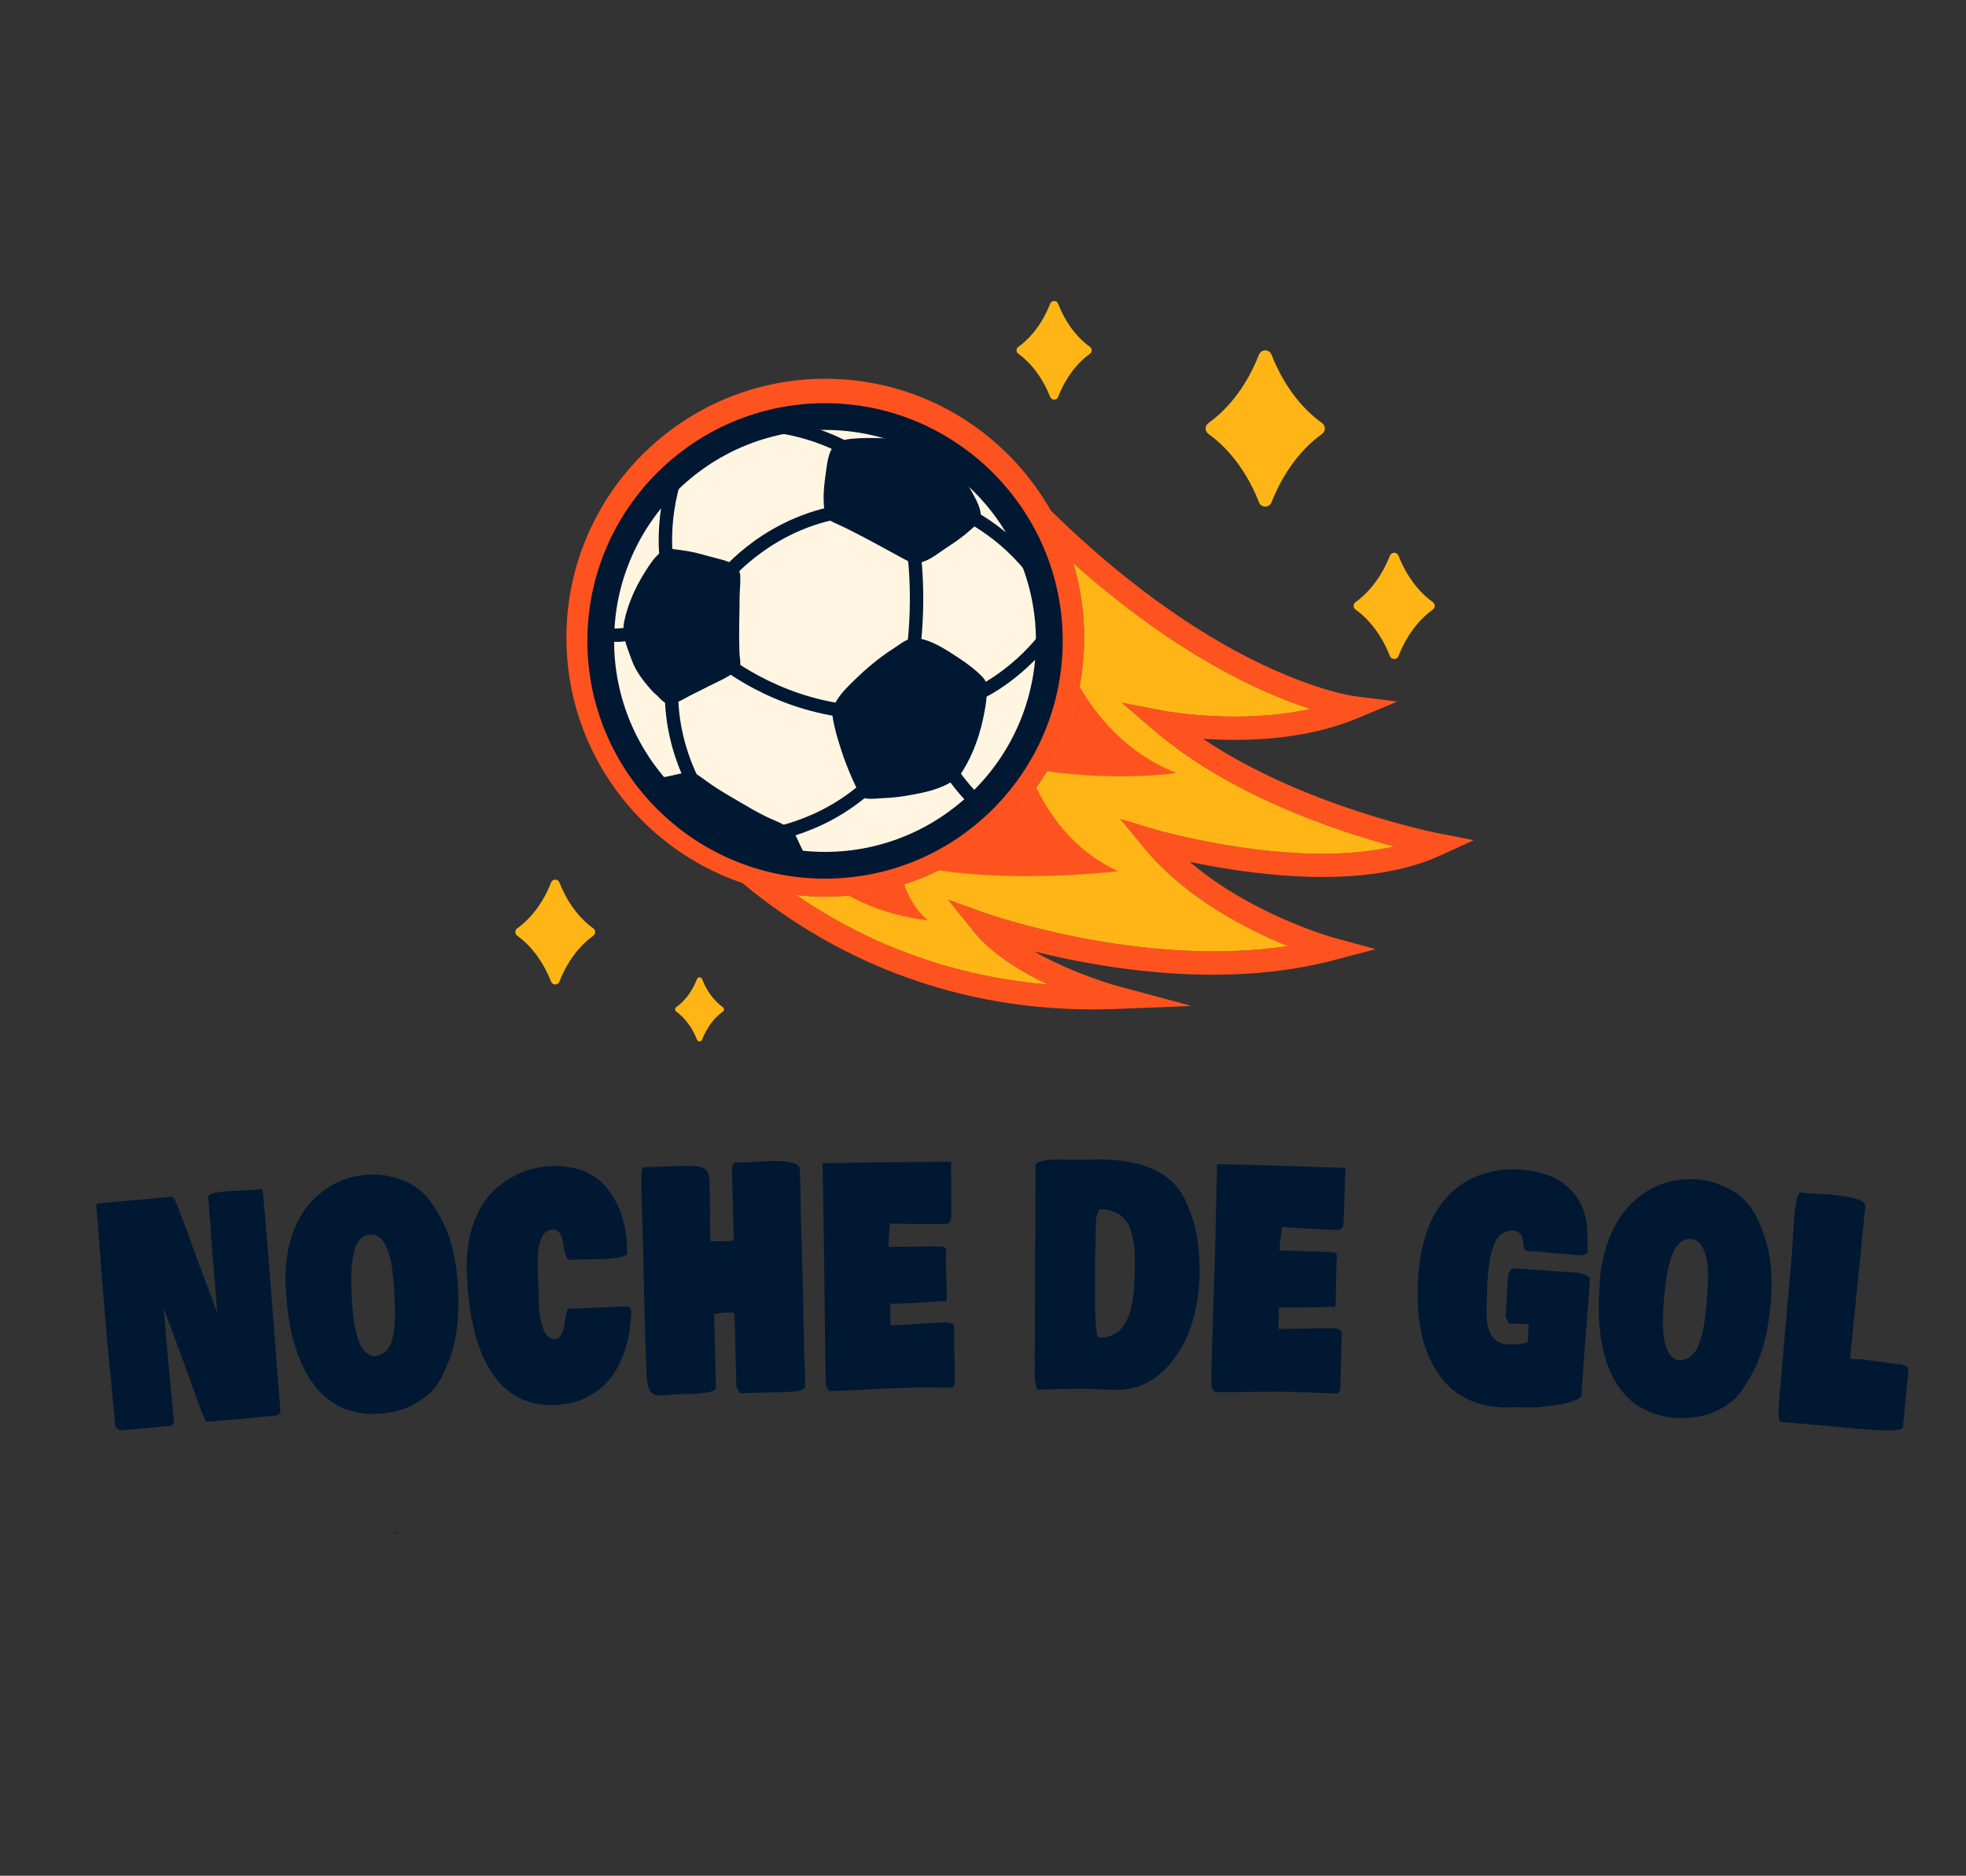 <svg width="1409" height="1344" viewBox="0 0 1409 1344" fill="none" xmlns="http://www.w3.org/2000/svg">
<rect x="0" y="0" width="1409" height="1344" fill="#333333" stroke="none"/>
<path d="M1141.83 1015.94H1141.95C1142.01 1015.22 1142.13 1014.44 1142.19 1013.72C1142.07 1014.5 1141.95 1015.22 1141.83 1015.94Z" fill="#011833"/>
<path d="M283.04 1097.89C283.04 1097.89 283.28 1098.43 283.46 1098.67C284.121 1098.61 284.721 1098.55 285.381 1098.49C285.321 1097.83 283.52 1098.25 283.04 1097.89Z" fill="#011833"/>
<path d="M614.107 567.042C614.107 567.042 614.047 567.162 613.987 567.222C614.047 567.402 614.107 567.522 614.167 567.702C614.167 567.642 614.287 567.582 614.347 567.522C614.287 567.342 614.167 567.222 614.107 567.042Z" fill="#FFF5E1"/>
<path d="M1032.69 612.785L1056.29 601.98L1030.89 597.057C1029.81 596.877 934.185 577.908 862.15 529.343C890.724 531.324 934.425 530.664 972.664 514.696L1001.48 502.69L970.563 498.788C970.263 498.788 937.787 494.406 887.002 467.213C853.265 449.084 806.262 417.988 753.075 365.822C738.908 340.79 719.158 319.419 695.507 303.331C692.085 300.99 688.603 298.829 685.062 296.728C657.568 280.64 625.632 271.395 591.475 271.395C489.124 271.395 405.923 354.657 405.923 456.947C405.923 538.468 458.809 607.862 532.045 632.715H532.106C536.248 636.197 540.69 639.738 545.252 643.22C593.576 680.258 673.356 723.24 782.97 723.24C788.433 723.24 793.956 723.18 799.598 722.94L853.985 720.779L801.339 706.612C800.859 706.491 769.103 697.787 741.309 681.759C790.474 694.005 876.917 708.773 955.916 688.002L985.811 680.078L955.976 671.914C955.316 671.734 896.607 655.286 852.725 617.527C865.151 620.169 880.879 623.05 898.468 625.151C954.656 632.054 999.858 627.912 1032.69 612.785ZM725.462 361.32C727.983 364.802 730.384 368.403 732.605 372.125C725.582 366.362 718.858 361.8 713.095 358.318C712.735 352.616 709.254 346.312 706.612 341.39C706.432 341.09 706.252 340.79 706.072 340.43C705.412 339.229 704.691 338.028 703.971 336.768C711.895 344.211 719.098 352.436 725.462 361.32ZM666.933 395.477C671.375 394.276 675.577 391.635 678.938 389.234C687.163 383.471 696.347 378.008 703.611 371.465C704.871 370.384 706.552 369.004 708.173 367.623C718.858 374.166 733.085 384.672 746.052 400.099C752.415 417.328 755.957 435.997 756.077 455.387C741.309 472.975 725.462 483.781 716.937 488.883C716.517 487.743 715.917 486.722 715.016 485.702C709.434 479.759 702.89 474.836 696.107 470.394C686.982 464.511 677.498 457.908 666.692 455.447C669.034 429.814 668.133 408.743 666.933 395.477ZM755.416 471.655C751.935 511.154 734.466 546.632 707.993 573.225C703.791 568.723 700.069 563.861 697.488 560.559C697.908 560.019 698.268 559.478 698.628 558.938C707.573 544.711 713.035 528.623 715.977 512.115C716.697 508.333 717.358 504.371 717.598 500.469C723.601 497.288 739.208 488.223 755.416 471.655ZM656.187 455.867C652.225 457.548 648.623 460.429 645.262 462.65C633.796 469.914 623.711 478.438 613.926 487.983C609.184 492.665 603.061 498.548 599.639 505.091C566.323 499.268 540.15 485.222 525.262 475.617C525.562 472.735 524.782 469.194 524.662 466.432C524.542 461.99 524.422 457.548 524.422 453.046C524.362 443.021 524.782 432.936 524.782 422.851C524.842 417.268 525.562 411.625 525.262 406.042C525.202 404.782 524.962 403.581 524.482 402.56C535.407 391.875 559.959 371.525 595.557 363.061C597.058 363.961 598.799 364.742 600.54 365.522C617.888 373.146 650.905 392.055 656.367 394.636C657.568 407.603 658.708 429.334 656.187 455.867ZM591.475 292.226C607.503 292.226 622.931 294.567 637.578 298.829C623.171 298.109 612.606 299.009 609.184 299.549C608.283 299.669 607.383 299.849 606.543 300.09C601.44 297.568 595.317 294.807 588.233 292.286C589.314 292.226 590.394 292.226 591.475 292.226ZM477.178 338.509C499.509 316.958 527.843 301.65 559.359 295.407C574.307 298.049 587.033 302.671 596.758 307.053C593.756 312.276 593.036 318.819 592.255 324.642C590.875 334.126 589.674 343.851 590.815 353.456C553.236 362.941 527.963 384.251 516.678 395.477C514.097 394.396 511.455 393.616 508.994 393.016C499.509 390.675 489.905 387.433 480.18 386.232C478.019 385.992 475.077 385.392 472.256 385.212C471.716 374.226 472.196 357.418 477.178 338.509ZM463.431 353.516C461.27 368.043 461.39 380.349 461.931 388.814C457.428 392.716 453.767 398.659 450.825 403.281C443.441 414.927 437.439 428.373 434.677 441.94C434.317 443.561 434.137 445.182 434.077 446.802C432.036 447.103 429.575 447.283 427.113 447.163C429.154 411.805 442.481 379.449 463.431 353.516ZM470.275 562.36C469.134 562.66 467.934 562.9 466.733 563.02C466.373 563.08 466.073 563.14 465.773 563.2C441.581 534.626 426.993 497.888 426.813 457.668C427.293 457.728 427.774 457.728 428.194 457.728C430.835 457.728 433.296 457.488 435.518 457.188C436.838 462.23 438.879 467.213 440.62 471.955C443.982 481.2 449.865 488.523 456.288 495.787C457.969 497.648 460.01 499.028 461.631 500.889C463.071 502.45 464.812 503.951 466.613 505.151C467.393 521.359 470.695 535.887 474.837 548.193C476.278 552.515 477.839 556.537 479.399 560.259C476.398 560.979 473.276 561.7 470.275 562.36ZM553.296 597.537C540.45 592.315 528.924 584.931 516.918 577.968C510.915 574.486 504.912 570.704 499.269 566.622C496.568 564.641 493.987 562.66 491.165 560.979C484.622 546.872 478.079 527.422 476.998 504.311C480.06 503.11 482.761 501.37 485.823 499.749C489.664 497.708 493.566 495.967 497.408 493.926C503.952 490.444 511.395 487.443 517.818 483.301C533.066 493.506 560.98 508.873 597.298 515.296C597.538 517.758 598.138 520.279 598.619 522.56C599.999 529.223 602.1 535.767 604.201 542.25C606.543 549.513 609.304 556.717 612.425 563.741C612.906 564.881 613.446 566.082 613.986 567.222C614.046 567.162 614.046 567.102 614.106 567.042C614.166 567.222 614.286 567.342 614.346 567.522C614.286 567.582 614.226 567.642 614.166 567.702C614.767 568.903 615.307 570.164 615.907 571.364C595.497 587.993 573.886 596.337 559.119 600.419C557.258 599.398 555.337 598.378 553.296 597.537ZM568.364 608.643C583.611 603.84 603.361 595.196 622.33 579.648C622.751 579.768 623.171 579.889 623.651 579.949C627.853 580.489 632.175 579.829 636.377 579.648C642.62 579.468 648.804 578.808 654.987 577.788C663.091 576.407 671.255 574.906 679.059 572.145C682.48 570.944 686.082 569.383 689.384 567.402C692.025 570.944 695.867 575.806 700.189 580.489C671.195 606.062 633.076 621.609 591.475 621.609C585.652 621.609 579.889 621.309 574.247 620.709C573.946 620.169 573.646 619.628 573.406 619.028C571.725 615.786 570.345 612.365 568.664 609.183C568.544 609.003 568.484 608.823 568.364 608.643ZM820.249 607.862C850.024 643.88 894.085 666.211 922.9 677.857C818.688 693.705 707.993 654.866 706.792 654.446L679.479 644.661L697.908 667.532C710.934 683.68 731.705 696.286 750.914 705.351C672.515 698.928 612.185 669.873 570.645 641.299C577.488 642.079 584.452 642.5 591.475 642.5C597.118 642.5 602.641 642.26 608.163 641.719C621.97 640.519 635.357 637.757 648.143 633.615C656.727 630.914 664.952 627.552 672.936 623.59C700.849 609.963 724.801 589.433 742.69 564.281C745.392 560.499 747.973 556.597 750.374 552.635C761.48 534.206 769.524 513.736 773.726 491.945C775.887 480.599 777.027 468.893 777.027 456.887C777.027 438.338 774.326 420.449 769.223 403.581C843.18 469.494 904.531 496.867 938.988 507.973C887.962 519.318 835.016 509.474 834.416 509.353L803.921 503.531L827.752 523.881C881.899 570.224 958.137 595.556 999.198 606.542C926.742 622.99 829.793 594.836 828.653 594.536L802.96 586.912L820.249 607.862Z" fill="#FF531F"/>
<path d="M828.653 594.536L802.96 586.912L820.249 607.863C850.023 643.88 894.085 666.212 922.9 677.857C818.688 693.705 707.993 654.866 706.792 654.446L679.479 644.661L697.908 667.532C710.934 683.68 731.705 696.286 750.914 705.351C672.515 698.928 612.185 669.873 570.645 641.299C577.488 642.08 584.451 642.5 591.475 642.5C597.118 642.5 602.64 642.26 608.163 641.719C621.97 640.519 635.357 637.757 648.143 633.615C656.727 630.914 664.951 627.552 672.935 623.59C700.849 609.964 724.801 589.433 742.69 564.281C745.391 560.499 747.973 556.597 750.374 552.635C761.479 534.206 769.523 513.736 773.725 491.945C775.887 480.599 777.027 468.893 777.027 456.888C777.027 438.338 774.326 420.449 769.223 403.581C843.18 469.494 904.53 496.867 938.988 507.973C887.962 519.319 835.016 509.474 834.416 509.354L803.92 503.531L827.752 523.881C881.899 570.224 958.137 595.556 999.197 606.542C926.741 622.99 829.793 594.836 828.653 594.536Z" fill="#FFB516"/>
<path d="M637.579 298.829C623.172 298.108 612.607 299.009 609.185 299.549C608.284 299.669 607.384 299.849 606.543 300.089C601.441 297.568 595.318 294.807 588.234 292.285C589.315 292.225 590.395 292.225 591.476 292.225C607.504 292.225 622.932 294.566 637.579 298.829Z" fill="#FFF5E1"/>
<path d="M732.605 372.125C725.581 366.363 718.858 361.8 713.095 358.319C712.735 352.616 709.253 346.313 706.612 341.39C706.432 341.09 706.252 340.79 706.072 340.43C705.411 339.229 704.691 338.028 703.971 336.768C711.895 344.212 719.098 352.436 725.461 361.32C727.983 364.802 730.384 368.404 732.605 372.125Z" fill="#FFF5E1"/>
<path d="M755.415 471.655C751.933 511.154 734.465 546.632 707.992 573.225C703.789 568.723 700.068 563.86 697.486 560.559C697.907 560.019 698.267 559.478 698.627 558.938C707.571 544.711 713.034 528.623 715.975 512.115C716.696 508.333 717.356 504.371 717.596 500.469C723.599 497.287 739.207 488.223 755.415 471.655Z" fill="#FFF5E1"/>
<path d="M700.19 580.488C671.195 606.061 633.076 621.609 591.476 621.609C585.653 621.609 579.89 621.309 574.247 620.708C573.947 620.168 573.647 619.628 573.407 619.028C571.726 615.786 570.345 612.364 568.664 609.183C568.544 609.003 568.484 608.822 568.364 608.642C583.612 603.84 603.362 595.196 622.331 579.648C622.751 579.768 623.171 579.888 623.652 579.948C627.854 580.488 632.176 579.828 636.378 579.648C642.621 579.468 648.804 578.808 654.987 577.787C663.091 576.406 671.255 574.906 679.059 572.144C682.481 570.944 686.083 569.383 689.384 567.402C692.026 570.944 695.868 575.806 700.19 580.488Z" fill="#FFF5E1"/>
<path d="M615.906 571.365C595.496 587.993 573.885 596.337 559.118 600.419C557.257 599.398 555.336 598.378 553.295 597.538C540.449 592.315 528.923 584.931 516.917 577.968C510.914 574.486 504.911 570.704 499.268 566.622C496.567 564.641 493.986 562.66 491.164 560.979C484.621 546.872 478.078 527.423 476.997 504.311C480.059 503.111 482.76 501.37 485.821 499.749C489.663 497.708 493.565 495.967 497.407 493.926C503.95 490.444 511.394 487.443 517.817 483.301C533.065 493.506 560.979 508.873 597.297 515.297C597.537 517.758 598.137 520.279 598.618 522.56C599.998 529.224 602.099 535.767 604.2 542.25C606.541 549.514 609.303 556.717 612.424 563.741C612.905 564.881 613.445 566.082 613.985 567.222C614.045 567.403 614.105 567.523 614.165 567.703C614.766 568.903 615.306 570.164 615.906 571.365Z" fill="#FFF5E1"/>
<path d="M479.4 560.258C476.398 560.979 473.277 561.699 470.275 562.359C469.134 562.66 467.934 562.9 466.733 563.02C466.373 563.08 466.073 563.14 465.773 563.2C441.581 534.626 426.994 497.887 426.813 457.667C427.294 457.727 427.774 457.728 428.194 457.728C430.835 457.728 433.297 457.487 435.518 457.187C436.838 462.23 438.879 467.212 440.62 471.955C443.982 481.199 449.865 488.523 456.288 495.786C457.969 497.647 460.01 499.028 461.631 500.889C463.072 502.45 464.812 503.95 466.613 505.151C467.394 521.359 470.695 535.886 474.837 548.192C476.278 552.515 477.839 556.537 479.4 560.258Z" fill="#FFF5E1"/>
<path d="M461.93 388.814C457.427 392.716 453.766 398.659 450.824 403.281C443.44 414.927 437.437 428.374 434.676 441.94C434.316 443.561 434.136 445.182 434.076 446.803C432.035 447.103 429.574 447.283 427.112 447.163C429.153 411.805 442.48 379.449 463.43 353.516C461.269 368.044 461.389 380.35 461.93 388.814Z" fill="#FFF5E1"/>
<path d="M592.256 324.642C590.875 334.126 589.674 343.851 590.815 353.456C553.236 362.941 527.964 384.251 516.678 395.477C514.097 394.396 511.455 393.616 508.994 393.016C499.509 390.674 489.905 387.433 480.18 386.232C478.019 385.992 475.077 385.392 472.256 385.212C471.716 374.226 472.196 357.418 477.178 338.509C499.509 316.958 527.844 301.65 559.359 295.407C574.307 298.048 587.033 302.671 596.758 307.053C593.756 312.276 593.036 318.819 592.256 324.642Z" fill="#FFF5E1"/>
<path d="M756.077 455.387C741.309 472.976 725.462 483.781 716.937 488.883C716.517 487.743 715.917 486.722 715.016 485.702C709.434 479.759 702.89 474.836 696.107 470.394C686.982 464.511 677.498 457.908 666.692 455.447C669.034 429.814 668.133 408.744 666.933 395.477C671.375 394.276 675.577 391.635 678.938 389.234C687.163 383.471 696.347 378.008 703.611 371.465C704.871 370.385 706.552 369.004 708.173 367.623C718.858 374.166 733.085 384.672 746.052 400.099C752.415 417.328 755.957 435.997 756.077 455.387Z" fill="#FFF5E1"/>
<path d="M656.188 455.867C652.226 457.548 648.625 460.429 645.263 462.65C633.797 469.914 623.712 478.438 613.927 487.983C609.185 492.665 603.062 498.548 599.64 505.091C566.324 499.269 540.151 485.222 525.263 475.617C525.563 472.735 524.783 469.194 524.663 466.432C524.543 461.99 524.423 457.548 524.423 453.046C524.363 443.021 524.783 432.936 524.783 422.851C524.843 417.268 525.563 411.625 525.263 406.042C525.203 404.782 524.963 403.581 524.483 402.561C535.408 391.875 559.961 371.525 595.558 363.061C597.059 363.961 598.8 364.742 600.541 365.522C617.889 373.146 650.906 392.055 656.368 394.637C657.569 407.603 658.71 429.334 656.188 455.867Z" fill="#FFF5E1"/>
<path d="M71.787 899.401C72.149 903.568 72.421 907.554 72.693 911.358V899.401H71.787Z" fill="#011833"/>
<path d="M200.952 1011.27C200.681 1013.17 199.141 1014.16 196.242 1014.44C195.518 1014.44 194.884 1014.53 194.25 1014.53C191.532 1014.8 187.637 1015.16 182.384 1015.7C177.221 1016.25 173.326 1016.7 170.609 1016.88C163.091 1017.51 155.482 1018.15 147.964 1018.78C147.24 1018.51 145.338 1014.16 142.349 1005.74C139.088 996.682 134.378 983.548 128.037 966.338C121.606 949.219 118.074 939.618 117.349 937.625C117.711 941.792 118.164 948.042 118.889 956.284C119.614 964.618 120.066 970.867 120.519 975.034C120.791 978.204 121.244 982.824 121.878 989.073C122.512 995.323 122.965 1000.03 123.237 1003.11C123.69 1007.55 124.052 1012.08 124.505 1016.52C124.776 1019.78 123.871 1021.5 121.787 1021.68C110.012 1022.77 98.147 1023.86 86.371 1024.94C85.194 1024.22 83.926 1023.49 82.748 1022.68C81.209 1006.65 79.669 990.704 78.129 974.672C76.861 961.991 75.049 940.886 72.694 911.358V899.401H71.788C71.154 891.431 70.52 882.916 69.886 873.949C69.615 871.051 69.343 868.152 69.071 865.254C68.89 863.623 69.071 862.717 69.433 862.355L72.694 862.083C76.046 861.721 79.397 861.449 82.748 861.178C96.426 859.91 110.103 858.641 123.78 857.464C124.233 857.464 125.592 860 127.675 865.254C128.49 867.337 129.305 869.692 130.302 872.228C131.751 876.123 133.381 880.561 135.283 885.543C137.457 891.521 139.088 896.141 140.265 899.401C140.809 900.67 141.171 901.756 141.533 902.662C146.334 915.343 151.044 928.024 155.754 940.705C154.667 926.937 153.49 913.169 152.312 899.401C152.04 895.869 151.587 889.347 150.953 879.837C150.772 877.119 150.591 874.583 150.319 872.228C149.957 866.341 149.595 861.449 149.232 857.645C149.051 855.652 153.218 854.294 161.551 853.66C164.268 853.478 167.801 853.207 172.42 853.026C177.04 852.754 179.848 852.663 180.935 852.573C182.927 852.392 184.92 852.21 186.913 852.029C187.728 852.029 188.181 852.21 188.272 852.573C188.815 858.37 189.358 864.982 189.992 872.228C190.717 880.38 191.442 889.528 192.257 899.401C193.163 910.905 194.159 923.495 195.246 937.354C197.148 961.991 199.05 986.628 200.952 1011.27Z" fill="#011833"/>
<path d="M328.123 920.507C327.67 912.989 326.764 906.014 325.315 899.402C324.681 895.87 323.866 892.518 322.869 889.258C321.058 883.37 318.612 877.664 315.623 872.229C313.902 869.059 312 865.979 309.917 862.899C307.199 858.642 303.758 854.929 299.682 851.849C295.606 848.769 291.348 846.505 287.091 845.056C282.743 843.606 278.667 842.61 274.863 842.067C271.059 841.523 267.345 841.432 263.903 841.614C257.563 842.066 251.494 843.335 245.697 845.509C239.9 847.682 234.375 850.943 229.212 855.2C224.14 859.457 219.701 864.53 215.988 870.417C215.625 871.051 215.263 871.595 214.991 872.229C211.73 877.845 209.194 884.366 207.292 891.884C206.658 894.33 206.205 896.776 205.843 899.402C204.756 905.652 204.394 912.446 204.575 919.511C204.846 923.405 205.118 927.3 205.481 931.195C205.843 937.083 206.567 942.699 207.564 948.224C208.56 953.658 209.828 959.274 211.64 964.981C213.361 970.778 215.444 976.031 217.89 980.832C220.335 985.632 223.234 990.161 226.766 994.418C230.299 998.676 234.194 1002.21 238.541 1005.02C242.799 1007.91 247.78 1010 253.577 1011.45C259.284 1012.9 265.443 1013.44 272.146 1012.99C277.762 1012.62 283.287 1011.54 288.812 1009.73C294.247 1007.91 299.591 1004.93 304.935 1000.76C310.279 996.592 314.265 991.611 316.982 985.814C317.978 983.549 318.975 981.375 319.971 979.201C326.945 964.075 329.663 944.51 328.123 920.507ZM282.743 950.941C282.472 953.477 281.928 956.104 281.294 958.912C280.66 961.629 279.754 963.803 278.667 965.524C277.58 967.155 276.222 968.604 274.501 969.781C272.87 970.868 270.878 971.502 268.613 971.683C266.439 971.683 264.447 970.959 262.635 969.328C260.824 967.789 259.374 965.887 258.197 963.441C257.11 961.086 256.114 958.278 255.298 955.017C254.483 951.756 253.849 948.586 253.487 945.688C253.124 942.789 252.853 939.619 252.581 936.358C252.4 933.007 252.128 930.199 252.038 928.025C251.947 925.851 251.856 922.771 251.766 918.786C251.675 914.891 251.766 911.54 251.947 909.004C252.128 906.377 252.49 903.388 253.124 900.127C253.124 899.855 253.215 899.583 253.306 899.402C253.759 896.413 254.483 893.968 255.389 892.156C256.295 890.163 257.563 888.442 259.193 886.993C260.824 885.544 262.726 884.729 264.809 884.638C267.073 884.457 269.066 884.91 270.787 885.906C272.599 886.903 274.048 888.442 275.225 890.526C276.403 892.518 277.49 894.692 278.305 897.047C278.577 897.772 278.849 898.587 279.03 899.402C279.664 901.123 280.117 903.116 280.479 905.199C280.932 908.279 281.385 911.177 281.656 913.714C281.928 916.25 282.2 919.058 282.381 921.956C282.653 926.032 282.834 929.384 282.925 932.101C283.106 934.728 283.106 937.898 283.106 941.612C283.106 945.325 283.015 948.496 282.743 950.941Z" fill="#011833"/>
<path d="M452.396 940.161C451.943 950.85 450.313 960.451 447.414 968.784C444.516 977.117 440.711 983.911 435.911 989.345C431.11 994.689 425.585 998.856 419.335 1001.75C413.085 1004.65 406.201 1006.28 398.683 1006.65C391.709 1007.01 385.278 1006.28 379.39 1004.47C373.503 1002.66 368.521 1000.12 364.354 996.773C360.188 993.512 356.474 989.436 353.213 984.635C349.862 979.744 347.145 974.762 345.061 969.599C342.978 964.346 341.166 958.639 339.717 952.39C338.177 946.23 337.09 940.343 336.456 934.908C335.732 929.564 335.188 923.857 334.917 917.97C334.735 914.89 334.554 911.72 334.373 908.55C334.373 905.38 334.464 902.391 334.735 899.401C335.188 892.518 336.366 886.177 338.177 880.29C339.083 877.391 339.989 874.674 341.166 872.228C343.069 867.337 345.424 863.17 348.141 859.638C352.217 854.294 357.017 849.855 362.452 846.142C367.977 842.519 373.322 839.892 378.575 838.261C383.829 836.722 389.173 835.816 394.426 835.544C402.941 835.182 410.458 836.178 417.071 838.624C423.773 841.069 429.208 844.692 433.556 849.584C437.813 854.384 441.255 859.909 443.882 866.25C444.606 868.152 445.331 870.145 445.874 872.228C447.414 876.938 448.411 882.192 449.135 887.717C449.226 891.159 449.407 894.51 449.497 897.952C449.497 898.496 449.226 899.039 448.501 899.401C446.508 900.851 441.074 901.666 432.378 902.119C429.661 902.209 425.947 902.3 421.056 902.3C416.255 902.391 413.085 902.481 411.545 902.572C411.274 902.572 410.911 902.572 410.368 902.753C409.824 902.843 409.462 902.843 409.19 902.843C407.832 902.934 406.745 902.209 406.02 900.76C405.748 900.307 405.567 899.854 405.477 899.401C404.933 898.133 404.571 896.775 404.299 895.144C403.937 892.97 403.575 890.797 403.122 888.623C402.759 886.449 401.944 884.547 400.767 883.097C399.589 881.648 398.14 880.924 396.238 881.014C394.336 881.105 392.705 881.648 391.347 882.554C389.988 883.46 388.901 884.818 388.176 886.721C387.361 888.532 386.818 890.434 386.365 892.246C385.912 894.148 385.64 896.503 385.459 899.401V899.583C385.459 902.481 385.459 905.017 385.459 907.01C385.459 909.003 385.459 911.811 385.64 915.162C385.821 918.513 385.821 921.05 385.912 922.589C385.912 923.405 385.912 925.035 386.002 927.299C386.002 929.564 386.002 931.375 386.093 932.825C386.908 950.578 390.803 959.455 397.687 959.636C399.499 959.545 401.038 958.549 402.125 956.647C403.212 954.745 403.937 952.661 404.299 950.397C404.661 948.042 405.024 945.596 405.477 943.06C405.93 940.524 406.473 938.803 407.107 937.807C421.237 937.172 435.367 936.538 449.497 935.995C451.218 936.176 452.215 937.535 452.487 940.161H452.396Z" fill="#011833"/>
<path d="M577.124 993.331C576.762 995.867 571.871 997.226 562.36 997.498C551.672 997.679 540.893 997.95 530.205 998.313C529.389 996.773 528.574 995.324 527.759 993.874C527.668 991.519 527.668 989.164 527.578 986.809C527.397 982.099 527.216 975.034 527.034 965.705C526.853 956.375 526.672 949.31 526.491 944.509C526.491 942.879 526.31 941.792 526.038 941.158C525.676 940.615 525.132 940.343 524.227 940.343C523.321 940.343 522.324 940.343 521.419 940.433C517.886 940.524 514.716 940.886 511.817 941.52C511.999 947.408 512.18 956.285 512.451 968.15C512.723 980.016 512.904 988.983 513.085 994.961C512.542 997.135 506.111 998.313 493.883 998.766C490.803 998.856 487.814 998.947 484.735 999.037C483.285 999.128 481.655 999.219 479.753 999.4C477.851 999.581 476.311 999.671 475.315 999.853C474.318 999.943 473.141 999.943 471.782 999.853C470.514 999.853 469.518 999.581 468.793 999.219C468.159 998.856 467.434 998.313 466.619 997.588C465.894 996.773 465.26 995.777 464.898 994.418C464.536 993.059 464.173 991.429 463.811 989.436C463.539 987.443 463.358 985.088 463.268 982.28C462.634 966.973 462.09 945.959 461.456 919.329C461.275 912.173 461.184 905.561 461.094 899.402C460.732 888.804 460.55 879.746 460.279 872.228C460.188 867.881 460.007 864.076 459.916 860.816C459.373 845.417 459.645 837.265 460.731 836.36C470.514 835.997 480.387 835.726 490.169 835.363C495.423 835.182 499.318 835.454 501.944 836.178C504.481 836.994 506.202 838.171 507.107 839.711C508.013 841.341 508.466 843.787 508.647 847.138V853.026C508.647 855.924 508.647 858.279 508.738 860.181C508.738 861.812 508.828 863.442 508.828 865.163C508.919 866.884 508.919 869.239 508.919 872.228V875.399C508.919 879.928 508.919 883.369 509.009 885.634C509.009 886.358 509.009 887.083 509.1 887.808C509.191 888.17 509.281 888.804 509.281 889.438C510.278 889.438 511.364 889.438 512.361 889.348H520.603C522.958 889.257 524.77 888.985 525.948 888.532C525.766 883.098 525.585 877.663 525.495 872.228C525.132 862.899 524.951 853.479 524.679 844.149C524.589 840.617 524.589 838.08 524.861 836.541C525.042 835.001 525.404 834.004 525.857 833.552C526.31 833.189 527.216 832.918 528.484 832.918H531.835C533.375 833.008 534.462 833.008 535.096 833.008C537.089 832.827 538.991 832.646 540.983 832.465C544.969 832.193 548.501 832.012 551.581 831.921C565.983 831.559 573.139 833.552 573.229 837.809C573.32 838.986 573.32 840.617 573.41 842.791C573.501 844.874 573.591 846.504 573.591 847.682C573.682 850.127 573.682 853.751 573.773 858.551C573.773 863.352 573.863 866.975 573.954 869.42V872.228C574.135 878.931 574.407 887.989 574.769 899.402C574.769 900.398 574.86 901.485 574.86 902.572C575.312 917.155 575.584 928.205 575.765 935.633V938.078C575.675 938.984 575.675 939.618 575.675 939.89C575.765 941.611 575.765 943.332 575.765 945.053C575.856 949.582 576.037 953.024 576.128 955.288C576.218 956.103 576.218 956.828 576.218 957.643C576.128 957.915 576.037 958.368 576.128 958.911C576.128 962.716 576.309 968.422 576.581 976.121C576.852 983.82 577.033 989.527 577.124 993.331Z" fill="#011833"/>
<path d="M684.275 988.984C684.275 992.516 683.278 994.328 681.195 994.328C678.568 994.328 674.402 994.328 668.876 994.237H656.196C648.768 994.328 638.171 994.69 624.312 995.415C610.544 996.139 600.49 996.592 594.331 996.773C593.606 995.687 592.882 994.6 592.157 993.422C591.885 991.429 591.795 990.161 591.704 989.618V985.542C591.432 973.404 591.251 955.379 590.979 931.648C590.798 919.329 590.708 908.641 590.617 899.402C590.527 890.797 590.345 883.551 590.255 877.664C590.255 875.852 590.164 874.041 590.164 872.229C589.893 859.276 589.711 846.414 589.53 833.462C620.236 832.918 650.942 832.556 681.648 832.375C681.738 844.059 681.738 855.744 681.829 867.428V870.689C681.829 870.689 681.829 871.504 681.738 872.229C681.738 873.044 681.648 873.497 681.467 873.859C681.376 874.131 681.195 874.493 680.923 875.037C680.742 875.58 680.47 875.943 680.108 876.214C679.836 876.396 679.383 876.577 678.931 876.758C678.387 876.939 677.753 877.03 677.119 877.03H674.945C661.358 877.12 649.04 877.03 637.808 876.577C637.718 877.664 637.537 879.475 637.355 881.83C637.174 884.185 636.993 886.359 636.902 888.171C636.812 889.982 636.721 891.703 636.721 893.424C649.221 893.243 661.63 893.152 674.13 893.062C675.67 893.062 676.757 893.334 677.21 893.968C677.753 894.511 678.025 895.417 678.025 896.685V898.406C678.025 898.406 677.934 899.131 677.934 899.402V900.127C677.934 903.569 678.025 908.641 678.206 915.253C678.387 921.956 678.568 927.029 678.568 930.471C678.387 931.829 678.025 932.554 677.3 932.554C677.028 932.644 676.757 932.463 676.576 932.191C660.09 933.369 647.953 934.094 640.073 934.184H637.989C638.08 939.347 638.08 944.42 638.171 949.583C642.79 949.492 649.493 949.22 658.188 948.495C666.974 947.861 673.496 947.59 677.844 947.499C681.286 947.499 683.278 948.495 683.822 950.488V958.64C683.822 961.992 683.912 967.064 684.093 973.767C684.184 980.47 684.275 985.542 684.275 988.984Z" fill="#011833"/>
<path d="M859.365 899.402C859.275 897.319 859.093 895.235 858.822 893.152C858.007 886.902 857.101 881.649 855.923 877.301C855.47 875.58 854.927 873.859 854.383 872.229C853.568 869.874 852.753 867.519 851.847 865.345C850.307 861.631 849.039 858.823 847.952 857.012C846.865 855.2 845.96 853.66 845.054 852.573C844.148 851.396 843.242 850.218 842.246 849.041C831.739 837.175 813.805 831.016 788.624 830.744C787.084 830.744 784.82 830.835 781.649 830.925C778.479 831.016 776.034 831.106 774.313 831.016H765.436C765.436 831.016 764.349 830.925 762.809 830.925C761.269 830.835 760.001 830.835 758.824 830.835C757.646 830.835 756.197 830.835 754.385 830.925C752.664 831.016 751.125 831.106 749.857 831.287C748.588 831.559 747.32 831.74 746.052 832.103C744.784 832.374 743.788 832.918 743.154 833.461C742.52 834.095 742.157 834.729 742.157 835.545C742.157 847.773 742.067 860.001 741.976 872.229C741.976 881.286 741.976 890.344 741.886 899.402C741.795 928.387 741.705 957.372 741.523 986.357C741.523 989.165 742.157 992.335 743.426 995.777C753.842 995.233 765.527 995.052 778.479 995.143C780.744 995.143 784.004 995.324 788.352 995.505C792.79 995.686 796.051 995.777 798.316 995.777C799.131 995.777 799.946 995.867 800.761 995.867C806.739 995.867 812.536 994.78 818.152 992.516C823.859 990.161 829.112 986.719 834.003 982.009C838.985 977.299 843.242 971.592 847.047 965.071C850.76 958.549 853.749 950.76 856.014 941.702C858.278 932.735 859.546 923.043 859.728 912.626C859.818 908.097 859.727 903.659 859.365 899.402ZM813.261 912.083C813.17 915.706 813.08 918.967 812.899 921.956C812.627 924.854 812.355 928.025 811.812 931.285C811.359 934.637 810.725 937.535 809.91 940.071C809.094 942.608 808.098 945.144 806.739 947.499C805.381 949.944 803.841 951.937 802.12 953.477C800.399 955.017 798.316 956.194 795.78 957.191C793.334 958.096 790.526 958.549 787.356 958.459C785.091 958.006 784.276 938.26 784.91 899.402C785.091 895.235 785.182 890.797 785.272 886.087C785.363 881.558 785.454 878.841 785.454 877.754V872.591C785.454 872.591 785.544 872.41 785.635 872.229C785.816 871.504 786.269 870.598 786.722 869.421C787.356 868.062 787.809 866.975 788.08 866.25C795.236 866.613 800.852 868.605 804.747 872.229C806.015 873.406 807.102 874.765 808.008 876.305C811.087 881.649 812.899 889.257 813.261 899.402C813.352 901.304 813.352 903.297 813.352 905.38C813.261 907.645 813.261 909.818 813.261 912.083Z" fill="#011833"/>
<path d="M964.341 836.813C963.888 848.497 963.435 860.182 963.073 871.866V872.229C963.073 872.229 962.982 872.953 962.982 873.406C962.982 874.312 962.892 874.855 962.892 875.127C962.892 875.399 962.892 875.942 962.892 876.667C962.801 877.392 962.71 877.935 962.529 878.207C962.439 878.478 962.258 878.931 961.986 879.384C961.714 879.928 961.442 880.29 961.08 880.471C960.808 880.743 960.355 880.924 959.812 881.015C959.268 881.196 958.725 881.286 958.091 881.286C957.366 881.196 956.642 881.196 955.827 881.196C942.33 880.743 929.921 880.018 918.78 879.112C918.599 880.29 918.418 882.011 918.146 884.366C917.784 886.812 917.512 888.895 917.331 890.706C917.15 892.518 917.059 894.239 917.059 895.96C929.468 896.322 941.878 896.685 954.377 897.137C955.917 897.228 957.004 897.5 957.457 898.134C957.729 898.406 957.91 898.858 958 899.402C958.182 899.855 958.182 900.398 958.182 900.942C958.182 901.304 958.091 901.847 958 902.663C957.91 903.387 957.91 904.021 957.91 904.384C957.729 907.735 957.638 912.807 957.547 919.51C957.457 926.213 957.366 931.285 957.276 934.637C957.095 936.086 956.642 936.81 955.917 936.72C955.645 936.72 955.374 936.72 955.192 936.267C938.707 936.901 926.479 937.082 918.599 936.811C917.965 936.811 917.24 936.81 916.606 936.72C916.425 941.883 916.244 947.046 916.153 952.118C920.773 952.299 927.476 952.209 936.171 951.937C944.957 951.575 951.479 951.575 955.917 951.756C959.269 951.846 961.261 952.933 961.714 954.926C961.624 957.643 961.442 960.361 961.352 962.988C961.261 966.43 961.171 971.502 960.989 978.205C960.808 984.907 960.718 989.98 960.627 993.331C960.446 996.954 959.359 998.675 957.276 998.585C954.649 998.494 950.482 998.313 944.957 998.041C939.341 997.769 935.175 997.588 932.276 997.498C924.849 997.226 914.251 997.226 900.393 997.317C886.534 997.498 876.571 997.588 870.412 997.498C869.687 996.32 868.962 995.233 868.328 994.056C868.147 992.063 868.057 990.795 868.057 990.161C868.147 988.802 868.147 987.444 868.147 986.085C868.419 973.948 868.962 956.013 869.687 932.191C870.14 919.691 870.412 908.731 870.683 899.402C870.955 891.069 871.136 884.004 871.227 878.297C871.317 876.305 871.317 874.221 871.408 872.229C871.68 859.457 871.951 846.867 872.223 834.095C903.02 834.82 933.726 835.726 964.431 836.813H964.341Z" fill="#011833"/>
<path d="M1139.52 916.249C1138.88 925.579 1137.89 939.165 1136.44 956.919C1135.08 974.762 1134.08 987.715 1133.63 995.686C1133.54 995.958 1133.54 996.32 1133.63 996.773V997.86C1133.54 998.675 1133.54 999.4 1133.45 1000.21C1131.55 1002.93 1125.66 1005.11 1115.88 1006.65C1106.1 1008.19 1097.85 1008.82 1091.24 1008.37C1090.61 1008.37 1089.97 1008.37 1089.25 1008.28C1087.8 1008.19 1085.71 1008.28 1082.82 1008.37C1080.01 1008.46 1077.83 1008.55 1076.39 1008.46C1055.64 1007.28 1040.24 998.856 1029.92 983.005C1019.59 967.244 1014.97 945.868 1016.15 919.057C1016.51 912.082 1017.15 905.561 1018.23 899.402C1018.69 896.956 1019.23 894.51 1019.77 892.155C1021.68 884.366 1024.12 877.663 1026.93 872.228L1027.2 871.685C1030.19 866.069 1033.63 861.178 1037.71 857.011C1041.69 852.754 1045.86 849.403 1050.03 846.957C1054.19 844.511 1058.72 842.519 1063.43 840.979C1068.23 839.53 1072.67 838.624 1076.75 838.261C1080.82 837.809 1084.9 837.718 1089.16 837.99C1092.15 838.171 1095.14 838.533 1098.03 838.986C1101.02 839.53 1104.28 840.345 1107.82 841.432C1111.44 842.519 1114.79 844.149 1117.87 846.142C1120.95 848.225 1123.94 850.58 1126.66 853.479C1129.46 856.287 1131.73 859.91 1133.63 864.257C1134.72 866.703 1135.62 869.42 1136.26 872.228C1136.8 874.402 1137.16 876.576 1137.43 878.931C1137.53 881.014 1137.71 886.811 1137.89 896.503C1137.53 898.405 1136.08 899.402 1133.36 899.402H1132.63C1128.2 899.039 1121.67 898.496 1113.07 897.771C1104.56 896.956 1098.12 896.412 1093.78 896.231C1093.23 895.869 1092.69 895.326 1092.42 894.42C1092.06 893.605 1091.87 892.608 1091.78 891.612C1091.78 890.615 1091.6 889.529 1091.33 888.351C1091.15 887.264 1090.79 886.177 1090.43 885.271C1090.06 884.366 1089.34 883.641 1088.16 882.916C1087.07 882.282 1085.71 881.829 1084.08 881.739C1081.82 881.739 1079.83 882.101 1078.02 883.007C1076.29 883.913 1074.76 885.181 1073.58 886.539C1072.4 887.989 1071.4 889.981 1070.5 892.518C1069.5 895.054 1068.87 897.318 1068.32 899.402C1067.87 901.485 1067.42 904.112 1067.06 907.372C1066.69 910.543 1066.42 913.079 1066.24 914.981C1066.15 916.792 1065.97 919.238 1065.88 922.318C1065.79 923.224 1065.79 924.401 1065.79 925.76C1065.7 927.118 1065.7 928.024 1065.7 928.477C1065.61 929.564 1065.61 930.651 1065.52 931.738C1065.43 934.002 1065.33 935.904 1065.33 937.354C1065.33 938.894 1065.33 940.796 1065.43 943.151C1065.52 945.506 1065.79 947.498 1066.06 949.129C1066.42 950.759 1066.97 952.48 1067.69 954.382C1068.41 956.194 1069.32 957.734 1070.41 958.911C1071.49 959.998 1072.94 960.994 1074.66 961.9C1076.39 962.715 1078.38 963.168 1080.55 963.349C1086.35 963.621 1091.06 963.078 1094.86 961.719C1095.04 957.462 1095.32 953.114 1095.59 948.766C1094.41 948.676 1093.32 948.585 1092.15 948.585V948.766C1090.24 948.676 1088.43 948.585 1086.53 948.495C1086.08 948.404 1085.35 948.404 1084.27 948.404C1083.27 948.495 1082.36 948.404 1081.73 948.404C1080.82 946.955 1080.01 945.415 1079.1 943.966C1079.65 934.183 1080.19 924.401 1080.73 914.528C1080.82 912.716 1081.82 910.724 1083.81 908.731C1085.71 908.822 1087.62 908.912 1089.52 909.003C1093.41 909.275 1098.12 909.637 1103.74 910.09C1109.27 910.543 1113.61 910.814 1116.51 910.995C1118.69 911.177 1120.77 911.267 1122.85 911.358C1125.84 911.539 1128.2 911.72 1129.92 911.901C1131.55 912.082 1133.45 912.535 1135.53 913.26C1137.53 913.985 1138.88 914.981 1139.52 916.249Z" fill="#011833"/>
<path d="M1268.23 900.399C1268.23 900.399 1268.14 899.764 1268.05 899.402C1266.42 890.163 1263.43 881.287 1259.08 872.501C1259.08 872.41 1258.99 872.319 1258.9 872.229C1256.82 867.7 1253.92 863.624 1250.48 860.091C1246.86 856.468 1242.96 853.66 1238.88 851.668C1234.81 849.675 1230.91 848.045 1227.2 847.048C1223.49 845.961 1219.86 845.327 1216.42 845.055C1210.08 844.603 1203.92 845.055 1197.85 846.414C1191.78 847.773 1185.9 850.218 1180.19 853.66C1174.48 857.193 1169.41 861.631 1164.97 866.975C1163.61 868.606 1162.35 870.327 1161.08 872.229C1158.18 876.486 1155.64 881.468 1153.38 886.993C1151.84 890.888 1150.57 895.054 1149.48 899.402C1148.31 904.022 1147.49 908.822 1146.86 913.985C1146.59 917.88 1146.4 921.775 1146.13 925.67C1145.77 931.467 1145.68 937.173 1145.86 942.789C1146.04 948.314 1146.59 954.111 1147.58 959.999C1148.49 965.886 1149.85 971.412 1151.57 976.575C1153.29 981.647 1155.55 986.538 1158.54 991.248C1161.44 995.958 1164.79 999.944 1168.69 1003.39C1172.49 1006.74 1177.2 1009.54 1182.64 1011.81C1188.16 1014.07 1194.14 1015.43 1200.84 1015.89C1206.46 1016.34 1212.16 1015.89 1217.78 1014.98C1223.4 1013.89 1229.19 1011.72 1235.08 1008.37C1240.88 1005.02 1245.59 1000.58 1249.03 995.143C1250.3 993.15 1251.66 991.067 1252.92 989.074C1261.89 975.035 1267.33 956.013 1269.14 932.101C1270.04 920.597 1269.77 910 1268.23 900.399ZM1224.03 918.876C1223.94 921.413 1223.85 924.221 1223.58 927.21C1223.31 931.286 1223.03 934.637 1222.76 937.264C1222.49 939.891 1222.13 943.061 1221.58 946.774C1221.13 950.397 1220.59 953.477 1219.95 955.923C1219.32 958.368 1218.5 960.905 1217.42 963.531C1216.42 966.249 1215.24 968.332 1213.88 969.781C1212.62 971.321 1211.08 972.498 1209.18 973.404C1207.36 974.31 1205.28 974.672 1203.02 974.491C1200.84 974.22 1199.03 973.133 1197.49 971.412C1195.86 969.6 1194.68 967.426 1193.96 964.89C1193.14 962.354 1192.6 959.455 1192.24 956.104C1191.87 952.752 1191.69 949.673 1191.69 946.684C1191.69 943.695 1191.87 940.615 1192.06 937.354C1192.33 933.912 1192.6 931.104 1192.69 928.93C1192.87 926.847 1193.23 923.768 1193.69 919.782C1194.23 915.887 1194.68 912.627 1195.32 910.09C1195.86 907.554 1196.58 904.656 1197.58 901.485C1197.85 900.761 1198.12 900.036 1198.31 899.402C1199.21 897.228 1200.03 895.326 1200.93 893.967C1202.2 892.065 1203.65 890.616 1205.46 889.348C1207.27 888.08 1209.27 887.627 1211.35 887.718C1213.61 887.899 1215.52 888.623 1217.15 889.891C1218.78 891.16 1220.04 892.881 1220.86 895.054C1221.4 896.413 1221.95 897.862 1222.31 899.402C1222.58 900.217 1222.85 901.033 1223.03 901.938C1223.58 904.384 1223.94 907.192 1224.03 910.271C1224.12 913.442 1224.12 916.34 1224.03 918.876Z" fill="#011833"/>
<path d="M1367.69 982.099C1366.42 995.686 1365.06 1009.27 1363.79 1022.86C1363.61 1023.31 1363.07 1023.76 1362.16 1024.04C1358.08 1025.4 1347.03 1025.12 1329.01 1023.49C1311.26 1021.86 1293.5 1020.23 1275.66 1018.78C1274.66 1016.16 1274.39 1012.17 1274.84 1006.74C1275.66 996.592 1276.56 986.537 1277.38 976.483C1278.1 967.607 1279.28 954.473 1280.82 937.082C1282.27 920.778 1283.36 908.188 1284.17 899.402C1284.17 898.858 1284.26 898.315 1284.26 897.771C1284.35 896.05 1284.63 892.427 1284.99 886.811C1285.26 881.195 1285.53 876.757 1285.8 873.406C1285.8 873.043 1285.89 872.591 1285.89 872.228C1286.89 861.359 1288.34 855.471 1290.15 854.294C1290.6 854.475 1291.42 854.565 1292.32 854.656C1293.14 854.747 1294.05 854.837 1294.86 854.928C1296.49 855.018 1299.21 855.2 1302.92 855.381C1306.73 855.562 1309.53 855.743 1311.53 855.924C1318.95 856.558 1324.93 857.464 1329.46 858.732C1333.99 859.91 1336.53 861.721 1336.89 863.986C1336.62 866.703 1336.35 869.511 1336.07 872.228C1335.17 881.286 1334.26 890.344 1333.36 899.402C1330.82 924.129 1328.37 948.857 1325.93 973.675C1326.47 973.675 1327.11 973.766 1327.65 973.766C1331.82 973.857 1334.72 974.038 1336.35 974.219C1338.07 974.4 1341.06 974.853 1345.49 975.487C1349.84 976.121 1354.1 976.664 1358.17 977.117C1359.62 977.208 1360.98 977.389 1362.16 977.57C1363.61 977.933 1364.79 978.204 1365.6 978.567C1367.14 979.291 1367.87 980.469 1367.69 982.099Z" fill="#011833"/>
<path d="M425.191 670.473C414.926 677.857 406.401 689.323 400.939 703.31C399.858 706.071 396.016 706.071 394.936 703.31C389.413 689.323 380.949 677.857 370.684 670.473C368.883 669.153 368.883 666.511 370.684 665.191C380.949 657.807 389.473 646.341 394.936 632.354C396.016 629.593 399.858 629.593 400.939 632.354C406.461 646.341 414.926 657.807 425.191 665.191C426.992 666.511 426.992 669.153 425.191 670.473Z" fill="#FFB516"/>
<path d="M947.45 310.955C932.083 321.94 919.477 339.109 911.252 359.939C909.632 364.021 903.869 364.021 902.308 359.939C894.084 339.049 881.478 321.94 866.11 310.955C863.409 309.034 863.409 305.012 866.11 303.091C881.478 292.106 894.084 274.937 902.308 254.107C903.929 250.025 909.692 250.025 911.252 254.107C919.477 274.997 932.083 292.106 947.45 303.091C950.152 305.012 950.152 309.034 947.45 310.955Z" fill="#FFB516"/>
<path d="M781.107 253.506C771.442 260.469 763.458 271.215 758.296 284.421C757.275 287.003 753.674 287.003 752.653 284.421C747.491 271.275 739.507 260.469 729.842 253.506C728.101 252.305 728.101 249.784 729.842 248.523C739.507 241.56 747.491 230.815 752.653 217.608C753.674 215.027 757.275 215.027 758.296 217.608C763.458 230.755 771.442 241.56 781.107 248.523C782.848 249.724 782.848 252.245 781.107 253.506Z" fill="#FFB516"/>
<path d="M1026.87 436.777C1016.42 444.281 1007.84 455.926 1002.26 470.093C1001.18 472.855 997.275 472.855 996.135 470.093C990.552 455.926 981.968 444.281 971.523 436.777C969.662 435.456 969.662 432.755 971.523 431.434C981.968 423.931 990.552 412.285 996.135 398.118C997.215 395.356 1001.12 395.356 1002.26 398.118C1007.84 412.285 1016.42 423.931 1026.87 431.434C1028.73 432.755 1028.73 435.456 1026.87 436.777Z" fill="#FFB516"/>
<path d="M517.997 724.86C511.694 729.363 506.531 736.386 503.17 744.91C502.509 746.591 500.168 746.591 499.508 744.91C496.146 736.386 490.984 729.363 484.681 724.86C483.6 724.08 483.6 722.459 484.681 721.619C490.984 717.116 496.146 710.093 499.508 701.569C500.168 699.888 502.509 699.888 503.17 701.569C506.531 710.093 511.694 717.116 517.997 721.619C519.138 722.399 519.138 724.02 517.997 724.86Z" fill="#FFB516"/>
<path d="M614.105 567.042C614.105 567.042 614.045 567.162 613.985 567.222C613.625 567.702 613.265 568.123 612.965 568.603C613.385 568.303 613.745 568.003 614.165 567.702C614.165 567.642 614.285 567.582 614.345 567.522C614.285 567.342 614.165 567.222 614.105 567.042ZM648.142 633.615C635.356 637.757 621.969 640.519 608.162 641.719C636.136 657.267 665.13 659.368 665.13 659.368C655.886 651.984 650.843 641.959 648.142 633.615ZM742.689 564.281C724.8 589.433 700.848 609.963 672.934 623.59C733.024 632.595 801.278 624.191 801.278 624.191C768.382 609.363 750.733 581.089 742.689 564.281ZM773.724 491.945C769.522 513.736 761.478 534.206 750.373 552.635C803.739 559.959 843.239 553.836 843.239 553.836C806.501 539.549 784.83 511.334 773.724 491.945Z" fill="#FF531F"/>
<g clip-path="url(#clip0_33_1059)">
<path d="M591.29 619.968C680.079 619.968 752.056 548.002 752.056 459.228C752.056 370.454 680.079 298.489 591.29 298.489C502.501 298.489 430.523 370.454 430.523 459.228C430.523 548.002 502.501 619.968 591.29 619.968Z" fill="#FFF5E1"/>
<path d="M657.27 457.25C651.042 456.368 645.508 461.34 640.643 464.468C630.137 471.178 620.861 478.957 611.906 487.725C606.373 493.151 598.888 500.369 596.909 508.175C596 511.784 597.123 515.927 597.845 519.456C599.101 525.604 601.026 531.592 602.951 537.553C605.124 544.254 607.641 550.839 610.489 557.282C611.906 560.516 613.457 563.724 614.98 566.932C616.397 569.926 617.333 571.69 620.808 572.145C624.711 572.652 628.614 572.064 632.49 571.904C638.21 571.69 643.931 571.129 649.571 570.166C657.03 568.91 664.541 567.547 671.679 565.007C678.282 562.628 685.847 558.939 689.67 552.871C697.876 539.826 702.848 525.016 705.575 509.912C706.377 505.555 707.152 501.118 707.126 496.653C707.152 492.724 707.5 488.687 704.666 485.666C699.587 480.213 693.572 475.695 687.344 471.605C678.121 465.617 668.471 458.854 657.27 457.25ZM475.893 394.216C470.093 397.29 465.548 404.615 462.153 409.988C455.363 420.681 449.883 433.031 447.317 445.461C445.365 454.978 449.616 464.254 452.797 473.049C455.898 481.523 461.298 488.233 467.206 494.889C468.703 496.6 470.601 497.883 472.098 499.567C473.808 501.465 475.974 503.256 478.219 504.513C479.823 505.421 481.267 504.192 482.897 503.818C487.201 502.775 490.409 500.583 494.312 498.525C497.814 496.653 501.423 495.076 504.951 493.205C512.516 489.142 521.525 485.8 528.128 480.213C528.983 479.491 530.106 478.582 530.347 477.433C530.961 474.573 530.106 470.857 529.972 467.943C529.812 463.853 529.759 459.79 529.732 455.7C529.705 446.451 530.053 437.201 530.053 427.952C530.133 422.793 530.774 417.66 530.534 412.501C530.106 404.829 521.819 402.102 515.591 400.552C506.849 398.386 498.054 395.419 489.126 394.323C485.437 393.922 479.342 392.398 475.893 394.216ZM702.822 371.146C703.65 365.346 699.774 358.369 696.967 353.182C691.407 342.837 683.441 332.679 673.497 324.606C665.905 318.431 654.731 315.918 644.332 314.875C625.7 312.978 611.478 314.127 607.549 314.742C603.592 315.357 599.877 316.56 597.765 319.179C593.595 324.258 592.873 331.53 591.991 337.785C590.708 346.713 589.585 355.909 590.761 364.891C590.948 366.495 591.189 368.607 591.964 370.024C593.434 372.643 596.535 373.953 599.609 375.317C615.542 382.347 645.936 399.75 650.881 402.102C658.259 405.657 666.119 400.926 671.572 397.103C679.137 391.784 687.558 386.785 694.241 380.77C696.994 378.311 702.314 374.568 702.822 371.146ZM473.969 570.006C474.61 570.995 475.225 571.744 476.214 572.492C477.791 573.695 479.288 574.925 480.785 576.235C493.857 587.703 509.175 596.337 524.359 604.624C528.93 607.137 533.287 609.703 537.939 612.029C542.964 614.515 548.15 616.199 553.55 617.696C557.212 618.712 560.928 619.701 564.724 620.075C568.253 620.423 571.861 621.251 575.417 621.305C577.448 621.332 579.32 621.251 581.298 620.984C580.336 619.434 579.48 617.455 578.651 615.798C577.342 613.205 576.005 610.585 574.668 608.019C573.118 605.052 571.915 601.951 570.338 599.01C569.108 596.765 567.504 594.439 565.285 593.129C562.318 591.365 559.485 589.627 556.25 588.317C544.434 583.506 533.849 576.716 522.862 570.354C517.301 567.119 511.848 563.671 506.609 559.901C503.802 557.896 501.075 555.811 498.108 554.02C497.493 553.619 496.878 553.138 496.156 553.031C495.515 552.924 494.526 552.951 493.884 553.031C493.296 553.111 492.601 553.218 492.04 553.325C488.19 554.127 484.02 555.143 480.037 556.025C476.241 556.881 471.991 557.175 468.355 558.565C466.938 559.099 467.099 559.901 467.66 561.131C468.515 563.056 469.772 564.82 471.082 566.424C471.964 567.573 473.06 568.643 473.969 570.006Z" fill="#011833"/>
<path d="M520.212 417.314C519.307 417.315 518.42 417.06 517.654 416.578C516.888 416.096 516.273 415.407 515.882 414.59C515.491 413.774 515.338 412.864 515.442 411.965C515.546 411.065 515.902 410.214 516.47 409.509C517.78 407.905 548.628 370.106 603.803 361.551C604.425 361.457 605.059 361.485 605.669 361.635C606.279 361.786 606.854 362.054 607.36 362.427C607.867 362.799 608.295 363.268 608.62 363.805C608.946 364.343 609.162 364.94 609.257 365.561C609.351 366.182 609.323 366.816 609.173 367.427C609.023 368.037 608.754 368.612 608.381 369.118C608.009 369.625 607.54 370.053 607.003 370.378C606.465 370.703 605.868 370.92 605.247 371.014C553.895 379.007 524.222 415.176 523.928 415.523C522.966 416.7 521.602 417.314 520.212 417.314ZM508.824 585.138C507.434 585.138 506.044 584.55 505.109 583.374C503.799 581.77 473.405 543.596 476.693 487.887C476.853 485.24 479.098 483.209 481.745 483.369C484.391 483.53 486.396 485.802 486.236 488.448C483.188 540.496 512.246 576.985 512.54 577.332C514.224 579.391 513.877 582.411 511.845 584.069C510.963 584.764 509.894 585.138 508.824 585.138ZM544.966 603.957C542.507 603.957 540.422 602.086 540.208 599.573C539.994 596.927 541.945 594.601 544.592 594.387C545.046 594.361 591.614 589.977 626.953 551.857C627.823 550.926 629.026 550.378 630.299 550.333C631.571 550.288 632.81 550.749 633.743 551.616C635.695 553.407 635.802 556.455 633.984 558.406C596.024 599.306 547.426 603.77 545.394 603.957C545.234 603.931 545.1 603.957 544.966 603.957ZM478.377 411.567C476.131 411.567 474.126 409.99 473.699 407.691C473.431 406.354 467.39 374.677 480.408 337.145C481.29 334.632 483.99 333.296 486.503 334.178C488.989 335.06 490.326 337.76 489.47 340.273C477.281 375.399 483.028 405.526 483.108 405.846C483.616 408.439 481.932 410.979 479.312 411.487C479.018 411.54 478.697 411.567 478.377 411.567ZM617.677 332.948C616.688 332.948 615.672 332.627 614.844 331.986C614.603 331.825 589.662 313.728 552.852 309.691C550.232 309.424 548.308 307.045 548.602 304.425C548.869 301.778 551.248 299.907 553.868 300.175C593.378 304.478 619.415 323.458 620.511 324.26C622.623 325.837 623.077 328.831 621.5 330.97C620.591 332.28 619.148 332.948 617.677 332.948ZM738.666 410.925C737.276 410.925 735.886 410.311 734.924 409.134C711.56 380.237 682.957 369.143 682.69 369.036C681.501 368.586 680.539 367.684 680.013 366.527C679.487 365.371 679.44 364.053 679.883 362.861C680.818 360.375 683.598 359.145 686.058 360.054C687.341 360.536 717.388 372.191 742.356 403.093C744.04 405.151 743.692 408.172 741.634 409.829C740.778 410.578 739.709 410.925 738.666 410.925ZM654.06 475.724C653.872 475.724 653.632 475.697 653.445 475.67C652.821 475.59 652.219 475.387 651.673 475.073C651.128 474.759 650.651 474.34 650.268 473.841C649.885 473.341 649.605 472.771 649.444 472.163C649.283 471.555 649.243 470.921 649.328 470.297C655.45 424.479 649.435 390.636 649.355 390.288C648.874 387.695 650.584 385.182 653.204 384.728C655.824 384.22 658.31 385.984 658.791 388.577C659.032 390.021 665.153 424.265 658.818 471.58C658.497 473.986 656.439 475.724 654.06 475.724ZM612.465 514.86C612.304 514.86 612.197 514.86 612.037 514.833C552.478 509.567 513.289 475.964 511.631 474.548C510.675 473.712 510.087 472.532 509.997 471.265C509.907 469.998 510.321 468.747 511.15 467.784C512.888 465.78 515.908 465.566 517.913 467.303C518.314 467.624 556.541 500.317 612.892 505.289C614.117 505.405 615.251 505.988 616.059 506.916C616.867 507.845 617.286 509.049 617.231 510.278C617.177 511.507 616.651 512.669 615.764 513.522C614.876 514.374 613.695 514.853 612.465 514.86ZM441.406 459.925C437.37 459.925 432.959 459.417 428.842 457.84C427.654 457.39 426.692 456.488 426.166 455.331C425.64 454.174 425.593 452.856 426.035 451.665C426.998 449.206 429.724 447.949 432.237 448.858C441.059 452.226 452.848 448.778 452.981 448.751C455.494 448.003 458.167 449.42 458.916 451.986C459.691 454.499 458.247 457.172 455.735 457.947C455.334 458.054 449.025 459.925 441.406 459.925ZM702.685 500.825C700.867 500.825 699.157 499.783 698.355 498.045C697.232 495.666 698.301 492.806 700.68 491.683C700.948 491.549 728.802 478.37 750.001 448.003C751.498 445.811 754.492 445.276 756.657 446.8C758.822 448.324 759.357 451.291 757.86 453.456C735.138 486.042 705.946 499.783 704.717 500.371C704.022 500.665 703.353 500.825 702.685 500.825ZM702.685 581.743C701.616 581.743 700.547 581.396 699.638 580.701C688.678 572.066 678.065 556.374 677.611 555.733C676.114 553.487 676.702 550.44 678.947 548.916C681.166 547.419 684.24 548.007 685.737 550.279C685.844 550.413 695.949 565.33 705.706 573.002C707.818 574.686 708.192 577.76 706.535 579.899C705.545 581.075 704.129 581.743 702.685 581.743Z" fill="#011833"/>
<path d="M591.293 629.565C497.356 629.565 420.956 553.165 420.956 459.229C420.956 365.319 497.356 288.892 591.293 288.892C685.229 288.892 761.629 365.319 761.629 459.202C761.629 553.165 685.202 629.565 591.293 629.565ZM591.293 308.059C507.942 308.059 440.123 375.878 440.123 459.229C440.123 542.579 507.915 610.398 591.266 610.398C674.616 610.398 742.435 542.579 742.435 459.229C742.462 375.878 674.616 308.059 591.293 308.059Z" fill="#011833"/>
</g>
<defs>
<clipPath id="clip0_33_1059">
<rect width="342.17" height="342.17" fill="white" transform="translate(420.209 288.143)"/>
</clipPath>
</defs>
</svg>
